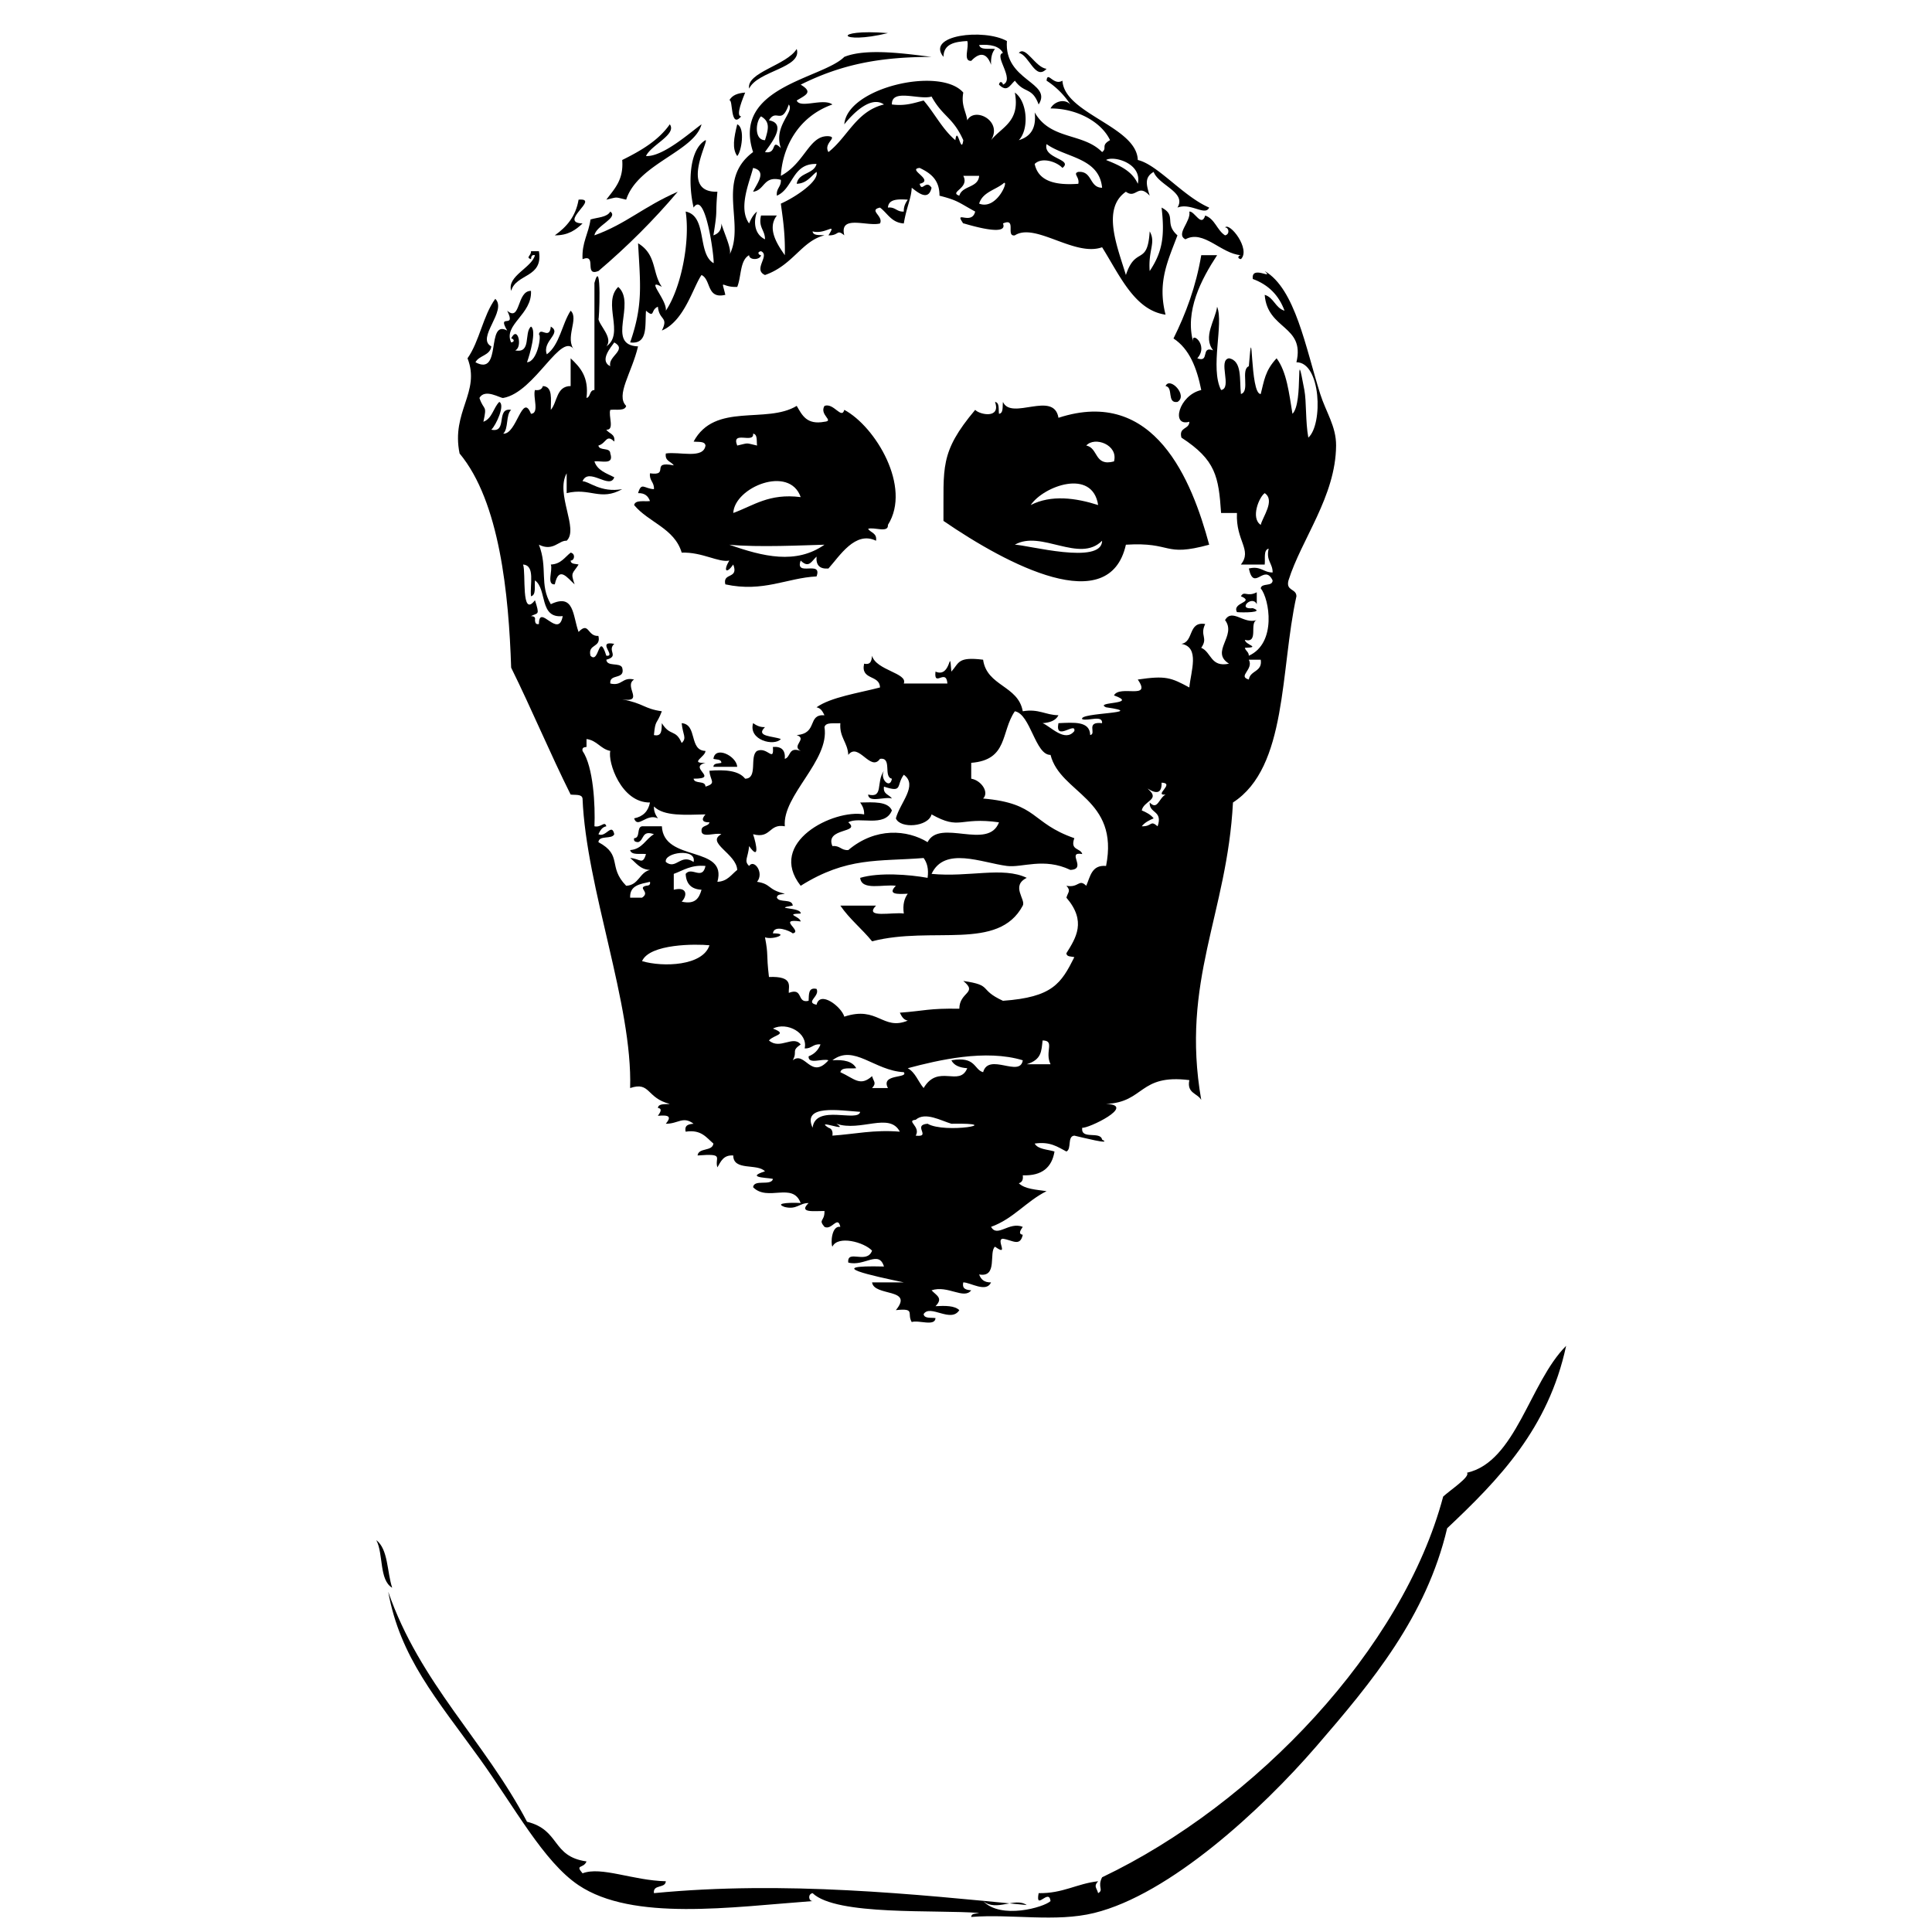 <!DOCTYPE svg PUBLIC "-//W3C//DTD SVG 1.1//EN" "http://www.w3.org/Graphics/SVG/1.1/DTD/svg11.dtd"><svg xmlns="http://www.w3.org/2000/svg" width="640" height="640" viewBox="-124.661 -10.684 640 640"><path fill-rule="evenodd" clip-rule="evenodd" d="M169.479.276c-16.371 4.027-19.144-1.537 0 0zM122.183 19.983c-.656 1.686-3.326 7.855-1.314 7.883-3.746 4.403-2.644-6.104-3.941-5.255.864-1.763 2.808-2.447 5.255-2.628zM119.555 30.494c2.714 1.129 1.386 9.145 0 10.51-1.748-2.474-1.11-5.999 0-10.51zM261.445 117.204c1.386-3.274 7.531 3.159 3.941 5.255-3.628.562-1.233-4.898-3.941-5.255zM64.376 172.383c1.652.325 1.325 2.612 0 2.627.036 1.278 1.608 1.019 2.627 1.314-1.929 3.097-2.773 2.444-1.313 6.569-2.401-2.112-5.195-6.338-6.569 0-2.849.221-.595-4.66-1.313-6.569 3.356-.146 4.597-2.407 6.568-3.941zM124.811 228.876c1.057.695 2.133 1.37 3.941 1.313-3.305 3.182 2.647 2.921 5.255 3.941-2.164 2.502-10.836.402-9.196-5.254zM119.555 243.328h-7.883c.036-1.278 1.608-1.019 2.628-1.314-.036-1.278-1.608-1.019-2.628-1.314.552-4.453 7.636-.978 7.883 2.628zM206.265 17.356c.251-1.491 1.318-.729 1.314 0 4.134-1.712-3.236-9.696 0-10.511-1.209-2.294-4.107-2.899-7.883-2.627.406 1.783 3.289 1.091 5.255 1.314-1.02 1.17-1.412 2.966-1.313 5.255-1.237-3.577-3.427-4.634-6.569-1.313-2.849.221-.595-4.66-1.313-6.569-4.147.233-7.836.923-7.883 5.255-5.973-7.249 13.416-9.479 21.021-5.255-.995 13.285 15.218 13.635 10.511 21.021-2.197-5.938-4.652-3.449-7.883-7.883-1.757 1.655-2.581 3.948-5.257 1.313zM139.262 5.532c1.916 6.325-12.929 7.192-15.766 13.138-.989-5.399 12.428-7.696 15.766-13.138zM212.834 6.845c2.264-2.599 5.522 4.914 9.196 5.255-3.766 4.104-5.788-4.646-9.196-5.255z"/><path fill-rule="evenodd" clip-rule="evenodd" d="M183.931 8.159c-16.556.047-29.3 2.202-43.355 9.197 4.254 2.542 1.641 3.433-1.314 5.255 1.128 2.783 8.748-.918 11.824 1.314-11.771 4.181-16.606 14.765-17.08 23.648 8.073-4.339 9.329-13.463 15.766-13.138 3.387.315-1.804 2.261 0 5.255 6.391-4.996 9.228-13.545 18.393-15.766-4.481-3.107-10.592 3.377-13.138 6.569.939-12.172 31.853-19.276 39.414-10.51-.761 4.265.895 6.112 1.314 9.196 2.393-4.616 11.854.177 7.883 6.569 3.502-4.38 9.719-6.046 7.883-15.766 4.203 2.958 4.76 12.219 1.313 15.766 3.697-1.12 5.901-3.734 5.255-9.197 5.299 9.253 16.012 6.674 22.336 13.138 1.808-1.316-.562-2.166 2.626-3.941-2.688-5.784-10.614-10.5-19.706-10.511 1.195-2.281 4.604-3.396 6.569-1.313a26.7 26.7 0 0 0-7.884-7.883c.317-3.387 2.261 1.804 5.256 0 .64 10.987 24.594 15.149 24.962 26.276 6.569 1.518 14.985 12.017 23.648 15.766-1.344 2.926-6.041-1.718-10.511 0 3.099-5.087-6.188-7.336-7.882-11.824-3.249 1.842-2.32 4.526-1.314 7.883-3.961-4.25-4.476 1.2-7.883-1.314-8.166 5.665-2.717 18.5 0 27.59 3.229-9.805 7.148-2.774 7.883-14.452 2.15 3.772-.552 6.14 0 13.138 4.267-6.387 5.021-11.673 3.94-21.021 5.158 2.658.698 5.169 5.256 9.196-3.086 8.278-6.732 15.418-3.941 26.276-10.239-1.458-15.135-12.939-21.02-22.334-9.092 3.271-22.146-8.314-28.904-3.941-3.148.521.729-5.984-3.941-3.941 2.23 5.268-15.731-1.024-13.138 0-3.267-4.652 2.781.803 3.941-3.941-5.582-3.043-5.65-3.674-11.824-5.255.037-5.292-3.002-7.508-6.569-9.197-4.354.418 5.124 4.067 0 5.255.736 2.967 2.049-1.594 3.941 1.313-1.037 4.611-4.595 1.517-6.569 0-.191 3.718-1.647 6.074-2.628 11.824-4.114-.264-5.371-3.387-7.882-5.255-3.935.865 1.256 2.808 0 5.255-4.127 1.129-13.583-3.071-11.824 3.941-2.611-2.189-1.671.118-5.255 0 2.948-4.688-.922-.158-5.255-1.314.212 1.54 2.396 1.109 3.941 1.314-7.567 1.837-10.425 9.913-19.707 13.138-4.13-1.833 1.806-6.484-1.314-7.883-1.491.249-.729 1.317 0 1.313-.297 1.673-3.921 1.722-3.941 0-3.106 1.712-2.533 7.102-3.941 10.511-5.434.236-5.285-3.088-3.941 2.627-6.299 1.482-4.624-5.01-7.883-6.569-2.779 3.936-5.652 15.216-13.138 18.393 2.3-4.652-.875-3.231-1.314-7.883-2.482.984-.912 3.921-3.941 1.313-.387 4.868.744 11.255-5.255 10.511 4.306-12.398 3.386-18.993 2.627-32.845 6.249 3.8 4.591 9.702 7.883 14.452-5.72-3.15 1.795 4.311 1.314 7.882 5.084-7.575 8.081-22.901 6.569-32.845 7.25 1.509 3.753 13.764 9.196 17.08.613.982-2.376-24.753-6.569-18.393-1.818-7.801-1.577-19.141 3.941-22.334 1.378-.172-8.8 17.451 3.941 17.079-.76 8.633.209 4.952-1.314 14.452 1.616-.573 2.698-1.681 2.628-3.941.965 3.436 3.746 9.005 2.627 10.51 5.483-10.308-4.721-24.774 7.883-34.158-7.133-21.673 22.966-24.262 30.217-31.531 7.451-3.038 21.057-.931 28.905.001zm-7.883 47.297c-3.259-.192-6.376-.244-6.569 2.628 2.484-.295 2.898 1.48 5.255 1.313-.057-1.809.619-2.884 1.314-3.941zm18.393-19.707c-3.485-7.734-6.736-7.631-10.51-14.452-3.996 1.26-13.324-2.813-13.138 2.628 4.516.575 7.364-.519 10.511-1.314 3.647 4.235 6.223 9.543 10.51 13.138.684-5.191 1.943 5.191 2.627 0zm-64.376-6.569c6.483 1.11-.142 8.635-1.313 10.511 4.221.808 1.8-4.729 5.255-1.314-2.551-7.426 4.634-11.932 2.628-14.452-2.461 7.063-4.109 1.158-6.57 5.255zm-1.313 6.569c1.004-3.356 1.935-6.041-1.314-7.883-1.807 1.686-2.287 7.856 1.314 7.883zm89.337 7.883c1.229 5.777 6.897 7.117 14.451 6.569.52-2.261-1.948-3.368 0-3.941 4.739-.361 3.563 5.196 7.885 5.255-.956-9.993-12.005-9.893-18.395-14.452-1.265 4.857 8.969 4.927 5.256 7.883-1.832-2.011-6.8-3.732-9.197-1.314zm34.16 6.569c1.524-6.83-8.044-9.407-10.511-7.883 4.389 1.742 8.639 3.621 10.511 7.883zm-112.987 0c.587-3.792 5.653-3.106 6.569-6.569-8.135-.253-7.638 8.126-13.138 10.51-.294-2.484 1.48-2.898 1.313-5.255-5.845-1.465-5.283 3.476-9.196 3.941 1.089-2.474 4.85-6.828 0-7.883-1.146 4.593-5.046 13.287-1.314 18.393.637-1.552 1.401-2.979 2.627-3.941-1.231 3.327-.959 7.449 2.628 9.197.029-3.095-2.263-3.868-1.314-7.883h5.255c-3.53 4.489.565 10.133 2.627 13.138.188-7.594-.866-13.43-1.314-17.079 4.591-2.013 12.734-7.363 11.824-10.51-1.969 1.532-3.21 3.794-6.567 3.941zm53.865 3.941c.964-3.416 6.25-2.51 6.569-6.569h-5.255c2.186 4.126-4.886 5.368-1.314 6.569zm6.57 2.628c6.105 2.374 10.31-8.912 7.883-6.569-2.721 2.096-6.783 2.853-7.883 6.569zM97.221 30.494c2.413 3.356-6.228 6.859-7.883 10.51 5.658.316 14.905-8.043 18.393-10.51-2.379 9.017-21.102 13.048-24.962 24.962-4.044-.92-2.525-.92-6.569 0 2.599-3.532 5.788-6.474 5.255-13.138C87.6 39.266 93.432 35.9 97.221 30.494z"/><path fill-rule="evenodd" clip-rule="evenodd" d="M77.514 59.397c2.83 2.073-4.847 4.701-5.255 7.883 10.656-3.876 16.05-9.407 27.589-14.452-8.021 9.496-16.809 18.225-26.275 26.276-4.998 1.932-.258-5.874-5.255-3.941-.295-5.55 2.025-8.486 2.627-13.138 2.339-.727 5.456-.675 6.569-2.628zM67.003 55.456c7.377-.641-6.996 7.593 1.314 7.883-2.247 2.132-4.782 3.978-9.197 3.941 3.841-2.729 6.94-6.199 7.883-11.824zM286.408 75.163c-1.492-.249-.73-1.319 0-1.314-6.596-.445-12.392-8.587-18.394-5.255-3.334-1.749 1.928-5.833 1.312-9.197 1.751-.196 3.967 5.342 5.256 1.314 3.245 1.133 3.888 4.87 6.569 6.569 1.652-.325 1.324-2.612 0-2.627 1.557-1.822 8.582 7.256 5.257 10.51zM51.238 72.535h2.627c1.484 8.93-7.568 7.321-9.197 13.138-1.45-4.944 6.827-7.624 7.883-11.824-1.117-.241-1.239.513-1.313 1.314-1.91-.583.134-1.154 0-2.628z"/><path fill-rule="evenodd" clip-rule="evenodd" d="M289.035 177.638c4.015-.949 4.788 1.343 7.882 1.314.03-3.095-2.263-3.868-1.312-7.883-1.784.407-1.091 3.29-1.313 5.255h-7.883c3.841-4.932-1.761-7.76-1.314-17.08h-5.255c-.823-12.04-1.737-17.541-13.138-24.962-.958-3.584 2.609-2.644 2.626-5.255-6.199 1.779-3.515-8.799 3.942-10.511-1.461-7.297-3.903-13.614-9.196-17.079 4.069-8.193 7.421-17.103 9.196-27.59h5.255c-5.236 7.968-10.82 18.581-7.883 28.904-1.193-4.192 5.385.727 1.314 5.255 4.25 1.625 1.005-4.252 5.256-2.627-3.518-4.475.715-9.982 1.312-14.452 2.256 5.577-2.42 20.279 1.314 27.589 3.795-.583-1.168-9.926 2.627-10.51 4.427.829 3.423 7.087 3.942 11.824 3.119-.821-.205-8.087 2.627-9.197 1.438-18.204.254 9.425 3.941 9.197 1.12-4.326 1.409-7.731 5.255-11.824 3.378 4.505 4.131 11.636 5.256 18.393 3.85-3.785.702-25.397 3.94-7.883.726 3.918.342 10.503 1.314 15.766 4.909-4.362 4.208-24.986-3.941-24.962 2.904-12.309-9.642-10.695-10.51-22.334 3.052.889 3.516 4.366 6.568 5.255-1.875-5.132-5.377-8.637-10.511-10.51-.644-4.845 7.252.56 3.942-2.627 10.13 5.863 13.551 25.396 18.393 40.728 1.881 5.962 5.297 10.71 5.255 17.079-.113 16.823-11.479 31.002-15.766 44.669-.957 3.585 2.611 2.645 2.628 5.255-5.407 24.372-2.926 56.632-21.021 68.317-1.924 37.009-17.375 59.11-10.51 98.534-1.241-2.264-4.856-2.15-3.942-6.569-16.794-2.096-14.755 7.357-27.589 7.883 10.371.38-6.146 8.322-7.883 7.883-.636 4.138 6.021.984 6.57 3.941 3.708 1.918-6.961-.813-9.197-1.313-2.431.197-.807 4.449-2.628 5.255-2.882-1.497-5.368-3.391-10.511-2.627 1.112 1.952 4.23 1.901 6.569 2.627-.865 5.266-4.139 8.123-10.511 7.883.215 1.527-.29 2.338-1.313 2.628 1.988 1.952 5.766 2.117 9.196 2.627-6.724 3.348-10.986 9.158-18.393 11.824 2.1 3.686 5.913-1.845 10.51 0-.808 1.171-1.587 2.35 0 2.628-.908 4.118-3.504 1.713-6.568 1.313-2.539.101 2.271 6.121-2.628 2.628-2.146 1.75 1.033 10.342-5.255 9.196.573 1.617 1.681 2.698 3.941 2.628-1.554 3.538-6.851-.005-9.197 0-.483 2.234 1.024 2.479 2.627 2.627-2.413 3.171-7.745-1.801-13.138 0 1.656 1.756 3.949 2.581 1.313 5.256 3.239-.174 6.331-.199 7.883 1.313-2.791 4.403-9.671-2.117-11.824 1.313.212 1.54 2.395 1.109 3.941 1.314-.163 2.902-5.573.558-7.882 1.313-1.692-2.827 1.412-4.646-5.255-3.941 6.123-7.408-7.232-4.42-7.883-9.196h10.51c-10.228-2.162-27.416-5.78-6.569-5.255-1.691-5.593-6.529.128-11.824-1.314-.458-4.538 6.17.715 7.883-3.941-2.642-2.823-11.352-5.17-13.138-1.313-.599-.978-.327-7.093 2.627-6.569-.864-3.935-2.809 1.257-5.255 0-2.188-2.61.119-1.67 0-5.255-3.456-.021-8.728.729-5.255-2.628-3.095-.029-3.868 2.264-7.883 1.314-4.25-1.513 3.528-1.487 5.255-1.314-2.628-7.112-10.947-.333-15.766-5.255.337-2.729 5.772-.359 6.569-2.628.562-.565-10.179-.247-2.627-2.627-2.518-2.738-10.502-.009-10.51-5.255-3.289-.224-4.113 2.018-5.255 3.941-1.022-3.267 2.634-4.66-6.569-3.941.361-2.705 4.894-1.237 5.255-3.941-2.374-2.006-4.024-4.734-9.196-3.941-.483-2.235 1.024-2.479 2.627-2.628-3.543-2.662-5.1.055-9.196 0 1.889-2.311 1.205-2.994-2.628-2.628.808-1.17 1.588-2.349 0-2.627.212-1.54 2.396-1.108 3.941-1.314-7.84-1.968-6.361-7.521-13.138-5.255.838-27.755-14.543-66.128-15.766-95.907-.212-1.54-2.396-1.108-3.941-1.314-6.852-13.73-12.9-28.264-19.707-42.041-.792-24.3-3.808-55.033-17.079-70.945-2.867-13.882 7.03-20.297 2.627-31.531 3.977-5.658 5.129-14.139 9.197-19.707 4.048 4.01-6.52 13.026-1.314 15.765-.419 3.084-4.066 2.941-5.255 5.255 8.956 4.816 3.329-14.339 10.51-10.51-3.537-6.051 3.181-.163 0-6.569 4.526 3.87 3.093-6.634 7.883-6.569.451 7.821-9.31 11.212-6.569 17.08 1.492-.249.729-1.319 0-1.314 2.216-4.614 3.872 3.064 1.314 3.941 5.505 1.126 2.877-5.881 5.255-7.883 1.931 1.174-.356 9.191-1.314 11.824 3.463-.128 4.857-9.039 3.941-9.197.387-2.738 3.555 1.95 3.941-2.627 3.831 2.248-2.977 4.782-1.314 9.196 4.266-3.179 4.964-9.925 7.883-14.452 2.896 2.604-2.157 9.148 1.314 13.138-4.235-7.033-12.996 13.908-23.648 15.766-.916.159-6.035-3.27-7.883 0 1.516 4.445 2.61 2.068 1.314 7.883 2.905-1.037 3.288-4.596 5.255-6.569 2.055.88-1.01 7.644-2.627 9.197 5.561 1.182 1.336-7.422 6.569-6.569-1.824 1.679-.804 6.203-2.627 7.882 4.462.365 6.306-13.895 9.197-6.569 2.901-.164.558-5.573 1.313-7.883 1.527.213 2.338-.29 2.628-1.313 3.356.146 2.607 4.399 2.627 7.883 2.227-2.589 1.775-7.86 6.569-7.883v-9.197c3.15 2.982 6.108 6.153 5.255 13.138 1.427-.325.891-2.612 2.627-2.628V83.045c2.514-9.335 1.526 13.929 1.314 11.824.223 2.21 5.03 6.407 2.627 9.196 6.178-4.203-1.439-14.377 3.941-19.707 6.141 5.433-4.296 19.296 6.569 19.707-2.13 8.907-7.496 16.148-3.941 19.707-.407 1.783-3.29 1.09-5.255 1.314-.719 1.909 1.535 6.79-1.314 6.569.854 1.337 3.021 1.358 2.627 3.941-2.679-2.639-2.576.58-5.255 1.313.297 1.893 3.921.458 3.941 2.628 1.324 3.952-2.927 2.327-5.255 2.627.957 2.984 3.954 3.93 6.569 5.255-1.433 4.255-8.484-3.534-10.51 1.313 2.287.051 5.919 3.859 13.138 2.627-7.26 4.065-10.61-.604-18.393 1.314v-6.569c-3.833 6.859 4.114 18.425 0 22.334-2.562-.19-4.459 3.678-9.196 1.314 3.012 7.698.085 13.181 3.941 19.707 7.816-3.719 7.218 3.768 9.196 9.197 3.509-3.626 2.855 1.551 6.569 1.313.978 4.044-3.606 2.525-2.628 6.569 2.945 3.004 2.63-8.342 5.255 0 3.513.39-3.492-5.098 2.627-3.941-2.473 2.317 1.796 4.068-2.627 5.255.198 2.43 4.449.806 5.255 2.628 1.156 4.221-4.331 1.8-3.941 5.255 4.018.952 3.864-2.266 7.882-1.313-3.579 2.207 3.645 7.713-3.941 6.569 7.144 1.313 7.209 3.125 13.138 3.941-1.785 4.657-2.13 2.595-2.627 7.883 2.803.613 2.502-1.877 2.627-3.941 2.776 4.508 4.554 1.847 6.569 6.569 1.813-1.69.35-2.717 0-6.569 5.299.394 2.32 9.065 7.883 9.196.022 1.923-5.541 4.165 0 3.941-5.97 1.56 4.793 5.274-3.941 5.255.297 1.892 3.921.458 3.941 2.627 3.821-1.142 1.478-1.967 1.314-5.255 5.237-.419 9.707-.072 11.824 2.628 4.355-.024 1.333-7.425 3.941-9.197 3.436-1.536 5.651 4.054 5.255-1.314 2.866-.238 4.18 1.075 3.941 3.941 2.063-.564 1.123-4.132 5.255-2.627-3.222-1.75 2.368-3.964-1.314-5.255 7.158-.544 3.383-6.931 9.196-6.569-.582-1.17-1.153-2.35-2.627-2.627 4.739-3.374 14.022-4.734 21.021-6.569-.052-4.329-6.492-2.267-5.255-7.883 2.235.482 2.479-1.024 2.627-2.627 1.325 4.854 11.966 5.753 10.51 9.196h14.452c-.405-5.205-4.562 1.469-3.941-3.941 5.382 2.355 4.524-8.924 5.255 0 2.618-2.881 1.984-5.006 10.51-3.941 1.248 8.825 11.639 8.506 13.138 17.08 5.284-.905 7.5 1.258 11.824 1.313-.864 1.763-2.809 2.447-5.255 2.628 2.596.996 7.382 6.512 10.511 2.627.647-3.314-6.52 3.664-5.256-2.627 5.028-.21 10.418-.784 10.511 3.941 2.26-.406-1.706-4.562 3.942-3.941.22-2.849-4.661-.596-6.57-1.314-1.484-2.253 22.442-1.882 7.883-3.941-4.217-1.912 11.228-.885 2.628-3.941 1.896-3.621 12.692 1.666 7.883-5.255 9.248-1.364 10.976-.672 17.078 2.627.5-5.339 3.579-13.366-2.626-14.452 4.177-.639 2.125-7.508 7.882-6.569-1.882 3.921 1.075 4.468-1.313 7.883 3.401 1.417 3.07 6.564 9.196 5.255-6.376-3.97 2.69-9.231-1.313-14.452 2.429-4.013 6.241 1.517 10.51 0-2.605.898.82 7.826-3.941 6.569.267 1.763 5.457 2.447 0 2.627.251 1.065 1.318 1.31 1.314 2.628 9.312-4.199 6.823-18.807 3.941-22.334.298-1.893 3.921-.458 3.94-2.628-2.783-5.789-6.184 3.957-7.874-3.939zM77.514 110.635c-.936-3.276 5.782-5.398 1.313-7.882-.942 1.398-5.129 6.05-1.313 7.882zM52.552 181.58c-.224 1.966.469 4.849-1.313 5.255-.408-3.972 1.458-10.218-2.628-10.51 1.028 2.66-.756 17.957 3.941 11.824 1.648 5.15 1.004 4.069-1.313 5.255.801.075 1.555.196 1.313 1.314.075.8.196 1.555 1.314 1.313.018-7.046 6.481 5.195 7.883-2.627-7.885.877-5.097-8.917-9.197-11.824zm240.424-18.393c.586-2.584 4.874-8.124 1.314-10.51-1.876 1.293-4.73 8.268-1.314 10.51zm-3.941 51.238c.404-3.098 4.562-2.444 3.941-6.569h-3.941c1.709 3.262-3.855 5.453 0 6.569zm-152.4 103.789c4.968-1.901 2.521 3.61 6.569 2.628.125-2.064-.176-4.555 2.627-3.941 1.256 2.446-3.935 4.391 0 5.255 1.128-4.833 8.217.62 9.197 3.941 11.168-3.693 12.656 4.747 21.021 1.314-1.474-.279-2.045-1.458-2.627-2.628 8.239-.604 9.6-1.492 19.707-1.313.035-5.656 6.283-5.138 1.314-9.197 10.032 1.453 4.807 2.727 13.138 6.569 16.451-1.187 19.25-5.723 23.648-14.452-1.021-.295-2.592-.036-2.628-1.314 3.142-5.051 6.744-10.541 0-18.393.512-1.875 1.577-2.216 0-3.941 4.192.78 4.063-2.466 6.569 0 1.347-3.033 1.767-6.992 6.568-6.569 4.453-22.412-15.146-23.991-18.393-36.786-5.065.121-6.626-13.546-11.824-14.452-4.693 6.837-2.159 16.114-14.452 17.079v5.255c3.307.536 6.035 4.496 3.941 6.569 18.362 1.604 15.68 8.065 30.218 13.138-1.505 4.133 2.062 3.192 2.627 5.255-5.508-.989 1.783 5.019-3.94 5.255-8.821-4.2-15.968-.657-21.021-1.313-8.395-1.091-20.67-6.538-24.962 2.627 12.416 1.198 23.611-2.492 31.531 1.314-5.391 2.674-.233 7.174-1.314 9.196-8.12 15.191-29.865 6.646-49.924 11.824-3.333-4.111-7.498-7.393-10.51-11.824h11.824c-4.201 4.357 5.658 2.062 9.196 2.628-.419-3.046.211-5.045 1.314-6.569-3.605.193-6.773.244-3.941-2.627-4.252-.566-11.363 1.729-11.824-2.627 6.31-1.873 16.219-1.104 22.334 0 .419-3.046-.211-5.045-1.313-6.569-15.15 1.196-25.369-.422-40.728 9.196-11.333-14.399 10.92-25.48 21.021-23.648.057-1.809-.619-2.884-1.314-3.941 4.47-.09 9.168-.41 10.51 2.627-2.332 5.845-11.048 1.861-14.452 3.941 4.409 3.651-7.885 1.662-5.255 7.883 2.484-.295 2.898 1.48 5.255 1.313 9.062-7.642 19.525-6.761 26.276-2.627 3.992-7.957 20.084 2.858 23.648-6.569-13.292-1.87-12.738 2.758-22.334-2.627-1.084 4.165-10.429 4.833-11.824 1.313 1.38-5.217 7.431-10.958 2.627-14.452-2.626 3.562-.171 6.069-6.569 3.941-.393 2.583 1.774 2.604 2.627 3.941-2.309-.756-7.719 1.588-7.882-1.314 5.247 1.287 2.517-4.075 5.255-7.883-1.505 2.696 2.063 6.264 2.627 2.628-2.957-.547.197-7.204-3.941-6.569-3.145 4.451-7.151-5.692-10.511-1.313-.201-4.179-2.979-5.78-2.627-10.51-1.965.223-4.849-.47-5.255 1.313 1.784 11.096-14.036 22.602-13.138 32.845-5.356-.976-4.524 4.234-10.51 2.628 1.196 3.64 2.129 8.803-1.314 3.941-.35 3.852-1.813 4.879 0 6.569 1.629-2.402 5.071 2.27 2.627 5.255 4.844.739 3.349 2.594 9.197 3.941-1.02.295-2.592.036-2.627 1.314.806 1.822 5.058.198 5.255 2.627-7.192 1.201 2.891.452 2.628 2.628-5.457.181-.266.865 0 2.627-8.095-1.142.853 3.208-2.628 3.941-.796-.757-6.231-3.074-6.569 0 5.734-.03.222 2.263-2.627 1.314 1.211 6.292.352 4.978 1.313 13.138 8.324-.342 6.388 3.219 6.569 5.257zM86.71 268.29c-.801-.074-1.555-.196-1.314-1.314 2.17-.021.735-3.644 2.628-3.941h6.569c.561 12.053 21.831 6.189 18.393 18.393 3.356-.146 4.598-2.408 6.569-3.941-.233-5.382-10.51-9.019-5.255-11.824-1.909-.719-6.791 1.534-6.569-1.314.016-1.737 2.303-1.201 2.628-2.627-2.458.07-2.782-1.011-1.314-2.627-6.712.144-13.824.685-17.079-2.628-.057 1.809.618 2.884 1.313 3.941-3.775-1.834-6.674 3.581-7.883 0 2.933-.571 4.685-2.322 5.255-5.255-9.577.133-14.057-13.531-13.138-17.08-3.279-.662-4.388-3.495-7.883-3.941v2.627c-.801.075-1.555.196-1.314 1.314 3.592 5.239 4.244 18.063 3.941 24.962 2.26.519 3.368-1.95 3.941 0-1.474.277-2.045 1.458-2.627 2.628 2.446 1.256 4.391-3.935 5.255 0-.806 1.822-5.058.197-5.255 2.627 8.174 4.401 2.975 8.078 9.196 14.452 4.195-.185 4.345-4.414 7.883-5.255-3.356-.146-4.598-2.408-6.569-3.941 3.288.164 4.113 2.507 5.255-1.314-1.965-.223-4.848.47-5.255-1.314 4.068-.312 5.103-3.656 7.883-5.255-4.131-1.505-3.191 2.063-5.254 2.627zm-2.627 18.393h3.941c2.907-1.891-1.654-3.205 1.313-3.941.801-.074 1.555-.196 1.314-1.314-3.199.741-6.757 1.124-6.568 5.255zm172.107-35.472c3.175 3.052-2.052 3.517-2.628 6.569 1.553.636 2.978 1.401 3.942 2.627-1.554.636-2.979 1.401-3.942 2.627 3.585.118 2.645-2.188 5.256 0 1.814-5.319-2.853-4.154-2.628-7.882 2.608 2.725 3.005-1.401 5.255-2.628-4.105.403 3.34-3.795-1.314-3.941.215 6.779-6.684-.045-3.941 2.628zM95.907 274.859c3.404 2.733 4.884-2.929 9.196 0 1.076-4.761-9.916-3.175-9.196 0zm2.628 3.941v5.255c4.559-1.147 4.507 2.022 2.627 3.941 4.538 1.034 5.779-1.228 6.569-3.941-3.343-.161-5.095-1.912-5.255-5.255 1.974-2.545 5.532 2.297 6.569-2.627-4.814-.434-7.3 1.458-10.51 2.627zm-10.511 28.904c6.995 2.054 20.142 1.588 22.334-5.255-4.426-.452-19.79-.547-22.334 5.255zm52.552 27.589c-3.296 2.315-.923 2.171-2.628 5.256 4.102-3.216 6.021 6.604 11.824 0-1.909-.719-6.79 1.535-6.569-1.314 1.892-.734 3.206-2.049 3.941-3.941-2.484-.293-2.899 1.481-5.255 1.314 1.206-5.057-5.8-8.925-10.51-6.569 5.158 1.949.252 2.044-1.314 3.941 3.662 3.212 7.995-1.86 10.511 1.313zm74.886 6.569h7.883c-2.042-4.146 1.595-7.835-2.628-7.883-.424 3.537-.269 6.325-5.255 7.883zm-64.376-1.313c3.775-.272 6.674.333 7.883 2.627-1.966.225-4.849-.469-5.255 1.314 4.65 2.124 6.53 4.883 10.51 1.313.512 1.875 1.577 2.216 0 3.941h5.255c-2.546-4.842 6.889-3.09 5.255-5.255-9.839-.517-16.513-9.394-23.648-3.94zm24.962 2.627c2.543 1.398 3.433 4.45 5.255 6.569 4.815-8.153 11.838-.224 14.452-6.569-2.447-.181-4.391-.864-5.255-2.627 8.167-1.435 7.416 3.128 10.51 3.941 1.851-6.607 12.253 1.918 13.138-3.941-12.262-3.748-27.968-.084-38.1 2.627zm-15.765 14.452c-6.881-.454-19.326-2.57-15.766 5.255 1.002-7.989 15.116-1.612 15.766-5.255zm22.334 3.941c5.738 3.383 26.599-.339 7.883 0-3.408-.993-8.69-4.062-11.824-1.313-3.387.316 1.804 2.261 0 5.255 5.41.621-1.264-3.536 3.941-3.942zm-31.531 3.942c7.378-.504 13.741-2.023 22.334-1.313-3.418-6.573-13.005.135-21.021-2.628 4.843 3.119-7.47-1.806-2.627 1.313 1.024.29 1.528 1.099 1.314 2.628z"/><path fill-rule="evenodd" clip-rule="evenodd" d="M248.307 169.756c-5.475 24.431-39.116 6.73-60.435-7.883.14-17.639-1.429-22.576 10.51-36.786 1.528 1.65 8.573 3.004 6.569-2.628 1.54.213 1.108 2.396 1.313 3.941 1.54-.213 1.109-2.396 1.314-3.941 2.79 6.282 16.863-3.897 18.393 5.255 31.854-10.377 44.22 20.838 49.925 42.042-15.424 4.208-11.901-.963-27.589 0zm-3.941-27.59c1.492-5.509-6.408-8.382-9.196-5.255 4.066.75 2.602 7.03 9.196 5.255zm-27.59 14.452c6.808-3.495 14.953-2.355 22.335 0-1.875-12.276-18.071-6.301-22.335 0zm23.649 11.824c-7.534 7.586-20.206-3.704-28.904 1.314 4.074.061 28.855 6.83 28.904-1.314zM169.479 163.187c.221 2.849-4.66.596-6.569 1.314.854 1.337 3.021 1.359 2.627 3.941-6.897-3.377-12.08 5.105-15.766 9.196-2.866.239-4.18-1.075-3.941-3.941-1.756 1.656-2.58 3.949-5.255 1.313-2.04 5.542 7.294-.287 5.255 5.255-9.785.475-17.649 5.363-30.217 2.627-.982-4.048 4.53-1.601 2.628-6.569-2.281 3.263-3.396 2.147-1.314-1.314-3.505.754-8.963-2.869-15.766-2.627-2.405-8.106-11.022-9.999-15.766-15.766.407-1.783 3.29-1.09 5.255-1.314-.574-1.616-1.681-2.698-3.941-2.627 1.143-3.821 1.967-1.478 5.255-1.314.167-2.356-1.608-2.771-1.314-5.255 6.761.977-.166-4.234 7.883-2.627-.854-1.337-3.021-1.359-2.627-3.941 4.554-.701 12.461 1.951 13.138-2.628-.212-1.54-2.396-1.108-3.941-1.313 7.049-13.115 24.058-5.709 34.159-11.824 1.785 3.033 3.265 6.369 9.196 5.255 3.387-.316-1.804-2.261 0-5.255 3.064-1.124 5.661 4.594 6.569 1.314 10.278 5.498 22.395 25.531 14.452 38.1zm-49.924-26.276c4.044-.92 2.525-.92 6.569 0-.206-1.546.226-3.728-1.313-3.941.418 3.484-7.36-1.23-5.256 3.941zm-1.313 22.334c6.755-2.441 11.817-6.577 22.334-5.255-3.705-10.71-21.91-3.289-22.334 5.255zm30.216 10.511c-6.735.174-22.054.941-31.531 0 11.156 3.926 22.074 6.63 31.531 0zM286.408 186.835c1.142-1.982 1.966.362 5.254-1.314v3.941c-1.507-3.215-6.684 1.962-1.313 1.314 4.251 1.513-3.527 1.487-5.255 1.313-1.739-3.291 6.115-3.189 1.314-5.254zM394.138 435.142c-5.873 27.409-22.281 44.284-39.414 60.435-6.9 29.251-24.863 50.86-43.355 72.259-18.244 21.112-48.612 49.048-73.572 55.179-12.815 3.148-27.338.262-40.728 1.314.036-1.278 1.607-1.021 2.628-1.314-14.226-1.156-47.3 1.008-55.18-6.568-1.652.324-1.325 2.611 0 2.627-26.962 1.981-59.555 6.771-77.514-5.255-11.593-7.764-21.233-25.927-32.845-42.041-14.144-19.63-26.256-33.382-30.217-55.18 10.469 30.259 31.972 49.482 45.983 76.2 11.086 2.73 8.028 11.486 19.707 13.138-.984 2.481-3.922.912-1.314 3.941 6.212-2.393 16.606 2.375 27.59 2.628-.146 2.481-4.344.912-3.941 3.941 43.416-4.202 86.381.35 123.497 3.941-4.011-2.735-9.977 2.345-14.452-1.314 5.891 6.169 20.161 2.075 22.335 0-.534-4.437-5.094 3.496-3.941-2.627 8.025.144 12.611-3.155 19.707-3.941-1.577 1.726-.513 2.066 0 3.941 1.981-1.143-.362-1.967 1.314-5.256 50.917-24.276 99.624-75.77 112.985-126.124 2.315-2.13 9.081-6.596 7.882-7.883 16.228-3.652 20.736-29.936 32.845-42.041zM0 499.518c3.969 3.039 3.513 10.5 5.255 15.766-4.39-2.617-2.84-11.175-5.255-15.766z"/></svg>